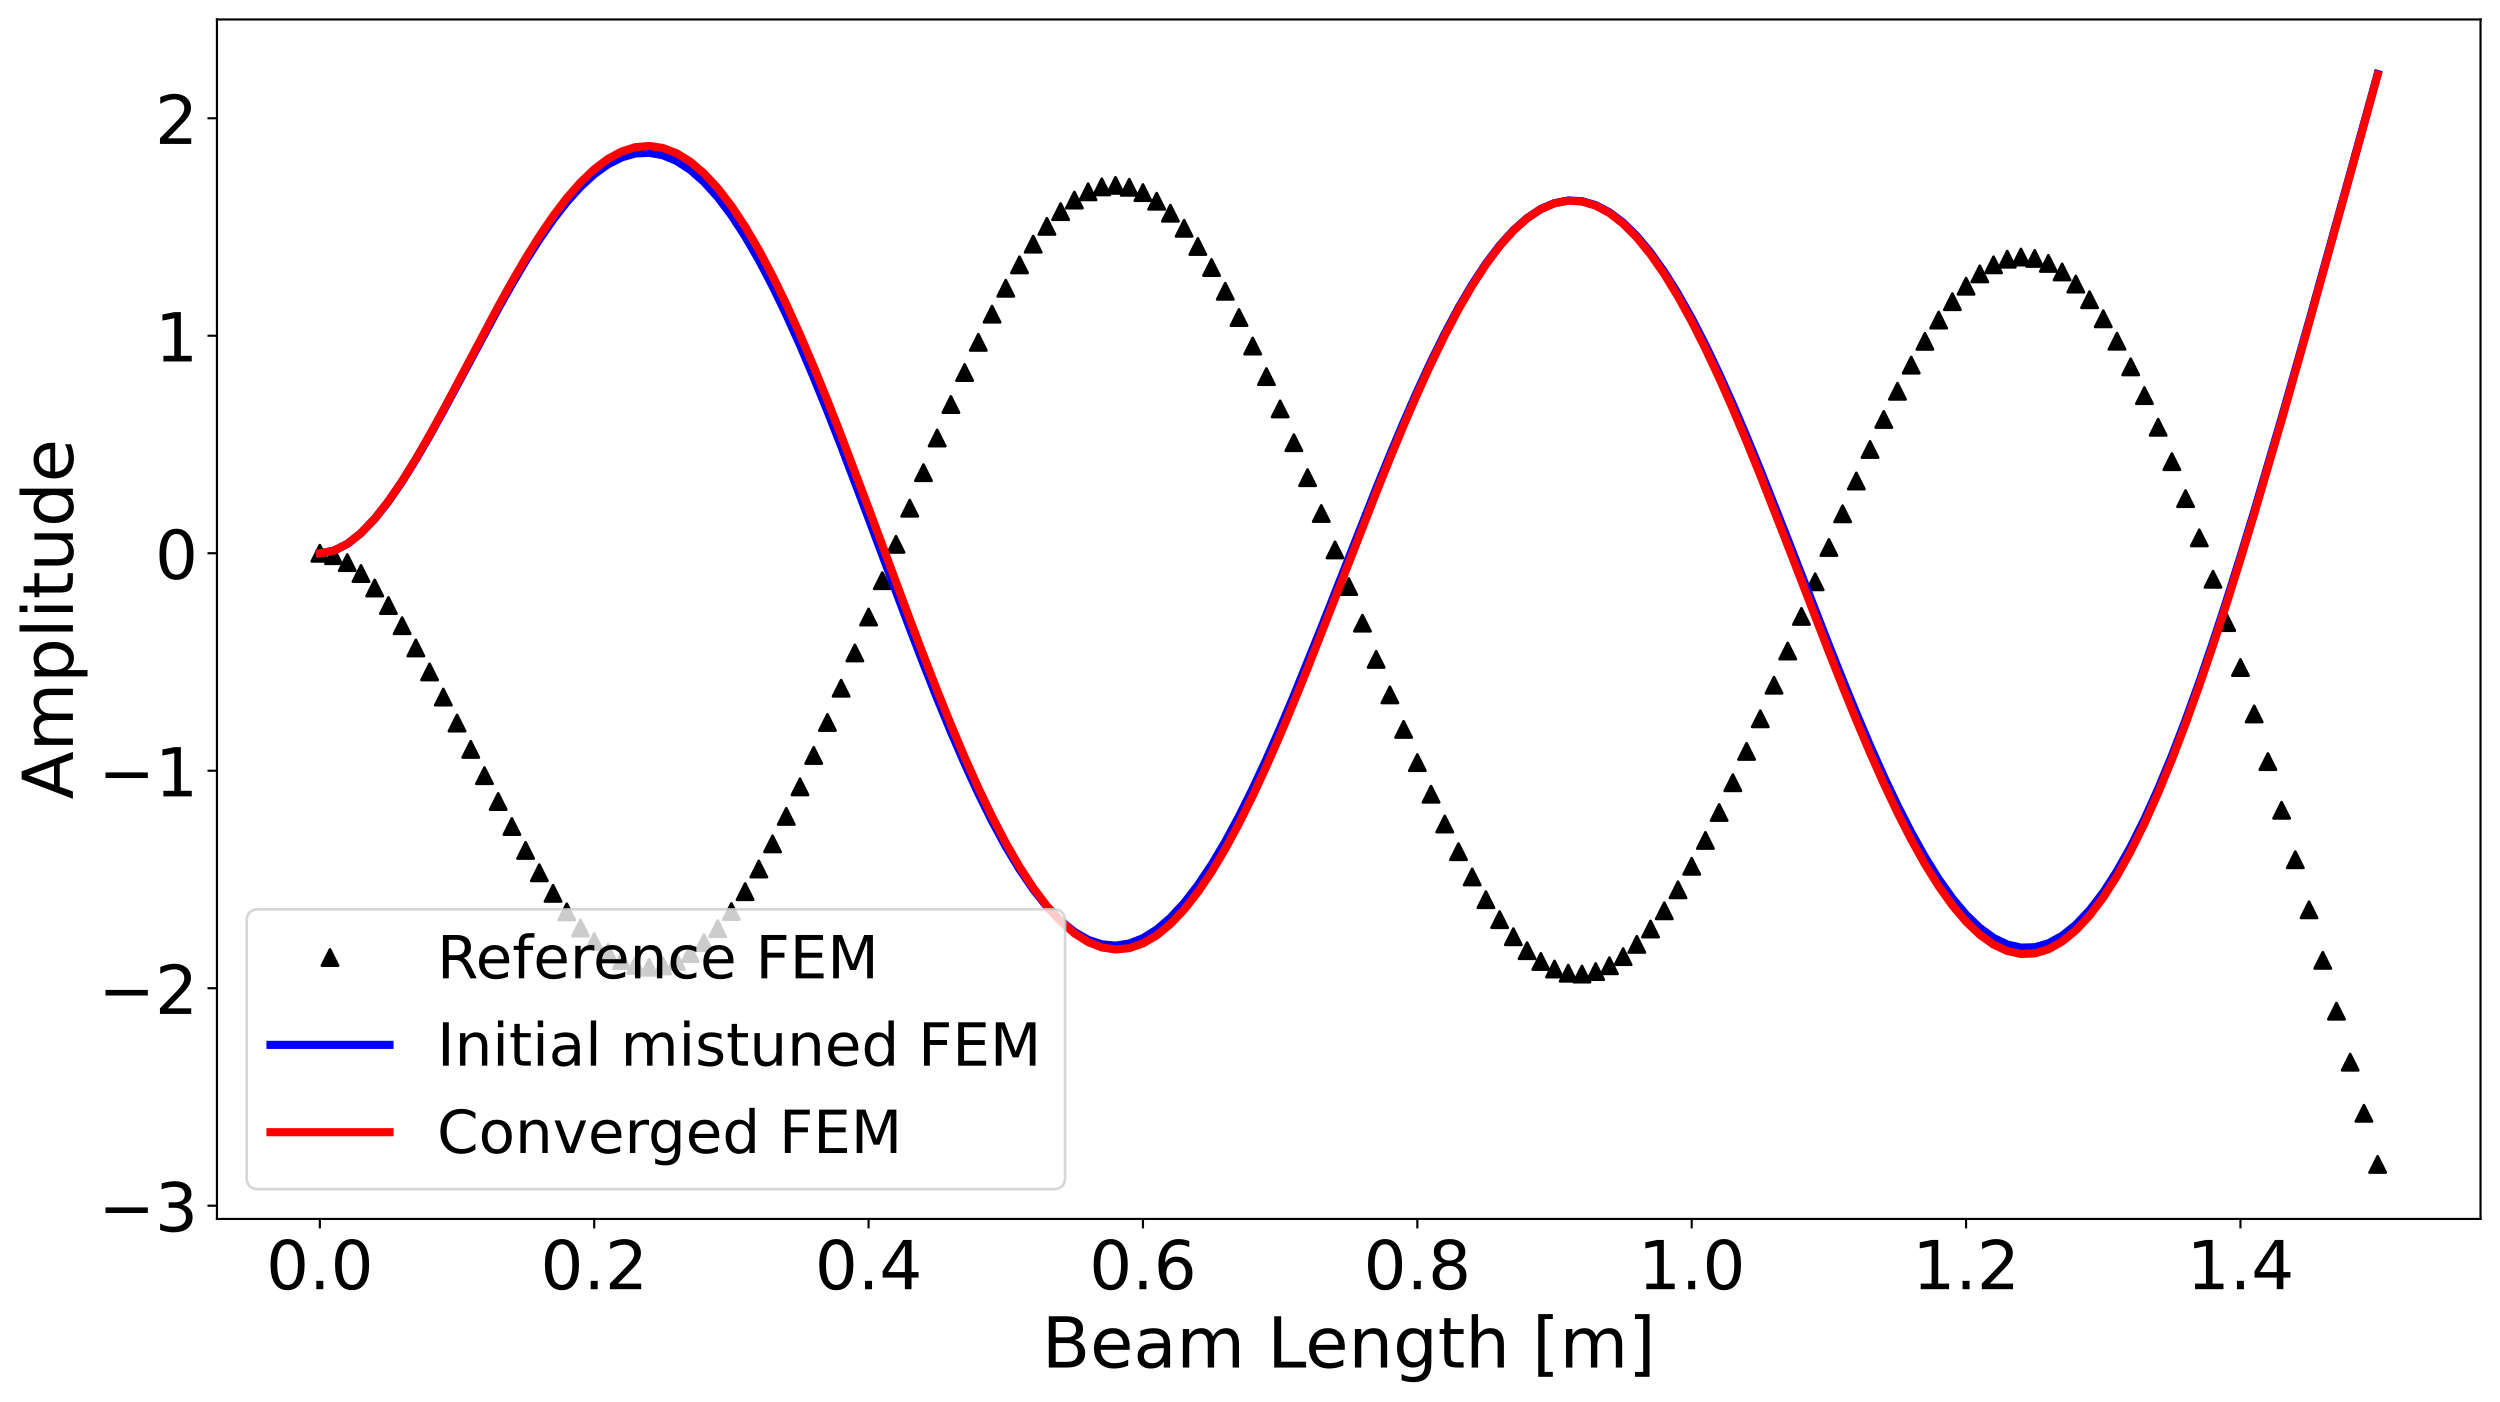 <?xml version="1.0" encoding="utf-8" standalone="no"?>
<!DOCTYPE svg PUBLIC "-//W3C//DTD SVG 1.1//EN"
  "http://www.w3.org/Graphics/SVG/1.1/DTD/svg11.dtd">
<!-- Created with matplotlib (https://matplotlib.org/) -->
<svg height="518.278pt" version="1.1" viewBox="0 0 924.419 518.278" width="924.419pt" xmlns="http://www.w3.org/2000/svg" xmlns:xlink="http://www.w3.org/1999/xlink">
 <defs>
  <style type="text/css">*{stroke-linecap:butt;stroke-linejoin:round;}</style>
 </defs>
 <g id="figure_1">
  <g id="patch_1">
   <path d="M 0 518.278 
L 924.419 518.278 
L 924.419 0 
L 0 0 
z
" style="fill:#ffffff;"/>
  </g>
  <g id="axes_1">
   <g id="patch_2">
    <path d="M 80.219 450.72 
L 917.219 450.72 
L 917.219 7.2 
L 80.219 7.2 
z
" style="fill:#ffffff;"/>
   </g>
   <g id="matplotlib.axis_1">
    <g id="xtick_1">
     <g id="line2d_1">
      <defs>
       <path d="M 0 0 
L 0 3.5 
" id="m4453b53b31" style="stroke:#000000;stroke-width:0.8;"/>
      </defs>
      <g>
       <use style="stroke:#000000;stroke-width:0.8;" x="118.264" xlink:href="#m4453b53b31" y="450.72"/>
      </g>
     </g>
     <g id="text_1">
      <!-- 0.0 -->
      <g transform="translate(98.385 476.716)scale(0.25 -0.25)">
       <defs>
        <path d="M 31.781 66.406 
Q 24.172 66.406 20.328 58.906 
Q 16.5 51.422 16.5 36.375 
Q 16.5 21.391 20.328 13.891 
Q 24.172 6.391 31.781 6.391 
Q 39.453 6.391 43.281 13.891 
Q 47.125 21.391 47.125 36.375 
Q 47.125 51.422 43.281 58.906 
Q 39.453 66.406 31.781 66.406 
z
M 31.781 74.219 
Q 44.047 74.219 50.516 64.516 
Q 56.984 54.828 56.984 36.375 
Q 56.984 17.969 50.516 8.266 
Q 44.047 -1.422 31.781 -1.422 
Q 19.531 -1.422 13.062 8.266 
Q 6.594 17.969 6.594 36.375 
Q 6.594 54.828 13.062 64.516 
Q 19.531 74.219 31.781 74.219 
z
" id="DejaVuSans-48"/>
        <path d="M 10.688 12.406 
L 21 12.406 
L 21 0 
L 10.688 0 
z
" id="DejaVuSans-46"/>
       </defs>
       <use xlink:href="#DejaVuSans-48"/>
       <use x="63.623" xlink:href="#DejaVuSans-46"/>
       <use x="95.41" xlink:href="#DejaVuSans-48"/>
      </g>
     </g>
    </g>
    <g id="xtick_2">
     <g id="line2d_2">
      <g>
       <use style="stroke:#000000;stroke-width:0.8;" x="219.719" xlink:href="#m4453b53b31" y="450.72"/>
      </g>
     </g>
     <g id="text_2">
      <!-- 0.2 -->
      <g transform="translate(199.84 476.716)scale(0.25 -0.25)">
       <defs>
        <path d="M 19.188 8.297 
L 53.609 8.297 
L 53.609 0 
L 7.328 0 
L 7.328 8.297 
Q 12.938 14.109 22.625 23.891 
Q 32.328 33.688 34.812 36.531 
Q 39.547 41.844 41.422 45.531 
Q 43.312 49.219 43.312 52.781 
Q 43.312 58.594 39.234 62.25 
Q 35.156 65.922 28.609 65.922 
Q 23.969 65.922 18.812 64.312 
Q 13.672 62.703 7.812 59.422 
L 7.812 69.391 
Q 13.766 71.781 18.938 73 
Q 24.125 74.219 28.422 74.219 
Q 39.75 74.219 46.484 68.547 
Q 53.219 62.891 53.219 53.422 
Q 53.219 48.922 51.531 44.891 
Q 49.859 40.875 45.406 35.406 
Q 44.188 33.984 37.641 27.219 
Q 31.109 20.453 19.188 8.297 
z
" id="DejaVuSans-50"/>
       </defs>
       <use xlink:href="#DejaVuSans-48"/>
       <use x="63.623" xlink:href="#DejaVuSans-46"/>
       <use x="95.41" xlink:href="#DejaVuSans-50"/>
      </g>
     </g>
    </g>
    <g id="xtick_3">
     <g id="line2d_3">
      <g>
       <use style="stroke:#000000;stroke-width:0.8;" x="321.173" xlink:href="#m4453b53b31" y="450.72"/>
      </g>
     </g>
     <g id="text_3">
      <!-- 0.4 -->
      <g transform="translate(301.294 476.716)scale(0.25 -0.25)">
       <defs>
        <path d="M 37.797 64.312 
L 12.891 25.391 
L 37.797 25.391 
z
M 35.203 72.906 
L 47.609 72.906 
L 47.609 25.391 
L 58.016 25.391 
L 58.016 17.188 
L 47.609 17.188 
L 47.609 0 
L 37.797 0 
L 37.797 17.188 
L 4.891 17.188 
L 4.891 26.703 
z
" id="DejaVuSans-52"/>
       </defs>
       <use xlink:href="#DejaVuSans-48"/>
       <use x="63.623" xlink:href="#DejaVuSans-46"/>
       <use x="95.41" xlink:href="#DejaVuSans-52"/>
      </g>
     </g>
    </g>
    <g id="xtick_4">
     <g id="line2d_4">
      <g>
       <use style="stroke:#000000;stroke-width:0.8;" x="422.628" xlink:href="#m4453b53b31" y="450.72"/>
      </g>
     </g>
     <g id="text_4">
      <!-- 0.6 -->
      <g transform="translate(402.749 476.716)scale(0.25 -0.25)">
       <defs>
        <path d="M 33.016 40.375 
Q 26.375 40.375 22.484 35.828 
Q 18.609 31.297 18.609 23.391 
Q 18.609 15.531 22.484 10.953 
Q 26.375 6.391 33.016 6.391 
Q 39.656 6.391 43.531 10.953 
Q 47.406 15.531 47.406 23.391 
Q 47.406 31.297 43.531 35.828 
Q 39.656 40.375 33.016 40.375 
z
M 52.594 71.297 
L 52.594 62.312 
Q 48.875 64.062 45.094 64.984 
Q 41.312 65.922 37.594 65.922 
Q 27.828 65.922 22.672 59.328 
Q 17.531 52.734 16.797 39.406 
Q 19.672 43.656 24.016 45.922 
Q 28.375 48.188 33.594 48.188 
Q 44.578 48.188 50.953 41.516 
Q 57.328 34.859 57.328 23.391 
Q 57.328 12.156 50.688 5.359 
Q 44.047 -1.422 33.016 -1.422 
Q 20.359 -1.422 13.672 8.266 
Q 6.984 17.969 6.984 36.375 
Q 6.984 53.656 15.188 63.938 
Q 23.391 74.219 37.203 74.219 
Q 40.922 74.219 44.703 73.484 
Q 48.484 72.75 52.594 71.297 
z
" id="DejaVuSans-54"/>
       </defs>
       <use xlink:href="#DejaVuSans-48"/>
       <use x="63.623" xlink:href="#DejaVuSans-46"/>
       <use x="95.41" xlink:href="#DejaVuSans-54"/>
      </g>
     </g>
    </g>
    <g id="xtick_5">
     <g id="line2d_5">
      <g>
       <use style="stroke:#000000;stroke-width:0.8;" x="524.082" xlink:href="#m4453b53b31" y="450.72"/>
      </g>
     </g>
     <g id="text_5">
      <!-- 0.8 -->
      <g transform="translate(504.203 476.716)scale(0.25 -0.25)">
       <defs>
        <path d="M 31.781 34.625 
Q 24.75 34.625 20.719 30.859 
Q 16.703 27.094 16.703 20.516 
Q 16.703 13.922 20.719 10.156 
Q 24.75 6.391 31.781 6.391 
Q 38.812 6.391 42.859 10.172 
Q 46.922 13.969 46.922 20.516 
Q 46.922 27.094 42.891 30.859 
Q 38.875 34.625 31.781 34.625 
z
M 21.922 38.812 
Q 15.578 40.375 12.031 44.719 
Q 8.5 49.078 8.5 55.328 
Q 8.5 64.062 14.719 69.141 
Q 20.953 74.219 31.781 74.219 
Q 42.672 74.219 48.875 69.141 
Q 55.078 64.062 55.078 55.328 
Q 55.078 49.078 51.531 44.719 
Q 48 40.375 41.703 38.812 
Q 48.828 37.156 52.797 32.312 
Q 56.781 27.484 56.781 20.516 
Q 56.781 9.906 50.312 4.234 
Q 43.844 -1.422 31.781 -1.422 
Q 19.734 -1.422 13.25 4.234 
Q 6.781 9.906 6.781 20.516 
Q 6.781 27.484 10.781 32.312 
Q 14.797 37.156 21.922 38.812 
z
M 18.312 54.391 
Q 18.312 48.734 21.844 45.562 
Q 25.391 42.391 31.781 42.391 
Q 38.141 42.391 41.719 45.562 
Q 45.312 48.734 45.312 54.391 
Q 45.312 60.062 41.719 63.234 
Q 38.141 66.406 31.781 66.406 
Q 25.391 66.406 21.844 63.234 
Q 18.312 60.062 18.312 54.391 
z
" id="DejaVuSans-56"/>
       </defs>
       <use xlink:href="#DejaVuSans-48"/>
       <use x="63.623" xlink:href="#DejaVuSans-46"/>
       <use x="95.41" xlink:href="#DejaVuSans-56"/>
      </g>
     </g>
    </g>
    <g id="xtick_6">
     <g id="line2d_6">
      <g>
       <use style="stroke:#000000;stroke-width:0.8;" x="625.537" xlink:href="#m4453b53b31" y="450.72"/>
      </g>
     </g>
     <g id="text_6">
      <!-- 1.0 -->
      <g transform="translate(605.658 476.716)scale(0.25 -0.25)">
       <defs>
        <path d="M 12.406 8.297 
L 28.516 8.297 
L 28.516 63.922 
L 10.984 60.406 
L 10.984 69.391 
L 28.422 72.906 
L 38.281 72.906 
L 38.281 8.297 
L 54.391 8.297 
L 54.391 0 
L 12.406 0 
z
" id="DejaVuSans-49"/>
       </defs>
       <use xlink:href="#DejaVuSans-49"/>
       <use x="63.623" xlink:href="#DejaVuSans-46"/>
       <use x="95.41" xlink:href="#DejaVuSans-48"/>
      </g>
     </g>
    </g>
    <g id="xtick_7">
     <g id="line2d_7">
      <g>
       <use style="stroke:#000000;stroke-width:0.8;" x="726.991" xlink:href="#m4453b53b31" y="450.72"/>
      </g>
     </g>
     <g id="text_7">
      <!-- 1.2 -->
      <g transform="translate(707.112 476.716)scale(0.25 -0.25)">
       <use xlink:href="#DejaVuSans-49"/>
       <use x="63.623" xlink:href="#DejaVuSans-46"/>
       <use x="95.41" xlink:href="#DejaVuSans-50"/>
      </g>
     </g>
    </g>
    <g id="xtick_8">
     <g id="line2d_8">
      <g>
       <use style="stroke:#000000;stroke-width:0.8;" x="828.446" xlink:href="#m4453b53b31" y="450.72"/>
      </g>
     </g>
     <g id="text_8">
      <!-- 1.4 -->
      <g transform="translate(808.567 476.716)scale(0.25 -0.25)">
       <use xlink:href="#DejaVuSans-49"/>
       <use x="63.623" xlink:href="#DejaVuSans-46"/>
       <use x="95.41" xlink:href="#DejaVuSans-52"/>
      </g>
     </g>
    </g>
    <g id="text_9">
     <!-- Beam Length [m] -->
     <g transform="translate(385.259 505.671)scale(0.26 -0.26)">
      <defs>
       <path d="M 19.672 34.812 
L 19.672 8.109 
L 35.5 8.109 
Q 43.453 8.109 47.281 11.406 
Q 51.125 14.703 51.125 21.484 
Q 51.125 28.328 47.281 31.562 
Q 43.453 34.812 35.5 34.812 
z
M 19.672 64.797 
L 19.672 42.828 
L 34.281 42.828 
Q 41.5 42.828 45.031 45.531 
Q 48.578 48.25 48.578 53.812 
Q 48.578 59.328 45.031 62.062 
Q 41.5 64.797 34.281 64.797 
z
M 9.812 72.906 
L 35.016 72.906 
Q 46.297 72.906 52.391 68.219 
Q 58.5 63.531 58.5 54.891 
Q 58.5 48.188 55.375 44.234 
Q 52.25 40.281 46.188 39.312 
Q 53.469 37.75 57.5 32.781 
Q 61.531 27.828 61.531 20.406 
Q 61.531 10.641 54.891 5.312 
Q 48.25 0 35.984 0 
L 9.812 0 
z
" id="DejaVuSans-66"/>
       <path d="M 56.203 29.594 
L 56.203 25.203 
L 14.891 25.203 
Q 15.484 15.922 20.484 11.062 
Q 25.484 6.203 34.422 6.203 
Q 39.594 6.203 44.453 7.469 
Q 49.312 8.734 54.109 11.281 
L 54.109 2.781 
Q 49.266 0.734 44.188 -0.344 
Q 39.109 -1.422 33.891 -1.422 
Q 20.797 -1.422 13.156 6.188 
Q 5.516 13.812 5.516 26.812 
Q 5.516 40.234 12.766 48.109 
Q 20.016 56 32.328 56 
Q 43.359 56 49.781 48.891 
Q 56.203 41.797 56.203 29.594 
z
M 47.219 32.234 
Q 47.125 39.594 43.094 43.984 
Q 39.062 48.391 32.422 48.391 
Q 24.906 48.391 20.391 44.141 
Q 15.875 39.891 15.188 32.172 
z
" id="DejaVuSans-101"/>
       <path d="M 34.281 27.484 
Q 23.391 27.484 19.188 25 
Q 14.984 22.516 14.984 16.5 
Q 14.984 11.719 18.141 8.906 
Q 21.297 6.109 26.703 6.109 
Q 34.188 6.109 38.703 11.406 
Q 43.219 16.703 43.219 25.484 
L 43.219 27.484 
z
M 52.203 31.203 
L 52.203 0 
L 43.219 0 
L 43.219 8.297 
Q 40.141 3.328 35.547 0.953 
Q 30.953 -1.422 24.312 -1.422 
Q 15.922 -1.422 10.953 3.297 
Q 6 8.016 6 15.922 
Q 6 25.141 12.172 29.828 
Q 18.359 34.516 30.609 34.516 
L 43.219 34.516 
L 43.219 35.406 
Q 43.219 41.609 39.141 45 
Q 35.062 48.391 27.688 48.391 
Q 23 48.391 18.547 47.266 
Q 14.109 46.141 10.016 43.891 
L 10.016 52.203 
Q 14.938 54.109 19.578 55.047 
Q 24.219 56 28.609 56 
Q 40.484 56 46.344 49.844 
Q 52.203 43.703 52.203 31.203 
z
" id="DejaVuSans-97"/>
       <path d="M 52 44.188 
Q 55.375 50.25 60.062 53.125 
Q 64.75 56 71.094 56 
Q 79.641 56 84.281 50.016 
Q 88.922 44.047 88.922 33.016 
L 88.922 0 
L 79.891 0 
L 79.891 32.719 
Q 79.891 40.578 77.094 44.375 
Q 74.312 48.188 68.609 48.188 
Q 61.625 48.188 57.562 43.547 
Q 53.516 38.922 53.516 30.906 
L 53.516 0 
L 44.484 0 
L 44.484 32.719 
Q 44.484 40.625 41.703 44.406 
Q 38.922 48.188 33.109 48.188 
Q 26.219 48.188 22.156 43.531 
Q 18.109 38.875 18.109 30.906 
L 18.109 0 
L 9.078 0 
L 9.078 54.688 
L 18.109 54.688 
L 18.109 46.188 
Q 21.188 51.219 25.484 53.609 
Q 29.781 56 35.688 56 
Q 41.656 56 45.828 52.969 
Q 50 49.953 52 44.188 
z
" id="DejaVuSans-109"/>
       <path id="DejaVuSans-32"/>
       <path d="M 9.812 72.906 
L 19.672 72.906 
L 19.672 8.297 
L 55.172 8.297 
L 55.172 0 
L 9.812 0 
z
" id="DejaVuSans-76"/>
       <path d="M 54.891 33.016 
L 54.891 0 
L 45.906 0 
L 45.906 32.719 
Q 45.906 40.484 42.875 44.328 
Q 39.844 48.188 33.797 48.188 
Q 26.516 48.188 22.312 43.547 
Q 18.109 38.922 18.109 30.906 
L 18.109 0 
L 9.078 0 
L 9.078 54.688 
L 18.109 54.688 
L 18.109 46.188 
Q 21.344 51.125 25.703 53.562 
Q 30.078 56 35.797 56 
Q 45.219 56 50.047 50.172 
Q 54.891 44.344 54.891 33.016 
z
" id="DejaVuSans-110"/>
       <path d="M 45.406 27.984 
Q 45.406 37.75 41.375 43.109 
Q 37.359 48.484 30.078 48.484 
Q 22.859 48.484 18.828 43.109 
Q 14.797 37.75 14.797 27.984 
Q 14.797 18.266 18.828 12.891 
Q 22.859 7.516 30.078 7.516 
Q 37.359 7.516 41.375 12.891 
Q 45.406 18.266 45.406 27.984 
z
M 54.391 6.781 
Q 54.391 -7.172 48.188 -13.984 
Q 42 -20.797 29.203 -20.797 
Q 24.469 -20.797 20.266 -20.094 
Q 16.062 -19.391 12.109 -17.922 
L 12.109 -9.188 
Q 16.062 -11.328 19.922 -12.344 
Q 23.781 -13.375 27.781 -13.375 
Q 36.625 -13.375 41.016 -8.766 
Q 45.406 -4.156 45.406 5.172 
L 45.406 9.625 
Q 42.625 4.781 38.281 2.391 
Q 33.938 0 27.875 0 
Q 17.828 0 11.672 7.656 
Q 5.516 15.328 5.516 27.984 
Q 5.516 40.672 11.672 48.328 
Q 17.828 56 27.875 56 
Q 33.938 56 38.281 53.609 
Q 42.625 51.219 45.406 46.391 
L 45.406 54.688 
L 54.391 54.688 
z
" id="DejaVuSans-103"/>
       <path d="M 18.312 70.219 
L 18.312 54.688 
L 36.812 54.688 
L 36.812 47.703 
L 18.312 47.703 
L 18.312 18.016 
Q 18.312 11.328 20.141 9.422 
Q 21.969 7.516 27.594 7.516 
L 36.812 7.516 
L 36.812 0 
L 27.594 0 
Q 17.188 0 13.234 3.875 
Q 9.281 7.766 9.281 18.016 
L 9.281 47.703 
L 2.688 47.703 
L 2.688 54.688 
L 9.281 54.688 
L 9.281 70.219 
z
" id="DejaVuSans-116"/>
       <path d="M 54.891 33.016 
L 54.891 0 
L 45.906 0 
L 45.906 32.719 
Q 45.906 40.484 42.875 44.328 
Q 39.844 48.188 33.797 48.188 
Q 26.516 48.188 22.312 43.547 
Q 18.109 38.922 18.109 30.906 
L 18.109 0 
L 9.078 0 
L 9.078 75.984 
L 18.109 75.984 
L 18.109 46.188 
Q 21.344 51.125 25.703 53.562 
Q 30.078 56 35.797 56 
Q 45.219 56 50.047 50.172 
Q 54.891 44.344 54.891 33.016 
z
" id="DejaVuSans-104"/>
       <path d="M 8.594 75.984 
L 29.297 75.984 
L 29.297 69 
L 17.578 69 
L 17.578 -6.203 
L 29.297 -6.203 
L 29.297 -13.188 
L 8.594 -13.188 
z
" id="DejaVuSans-91"/>
       <path d="M 30.422 75.984 
L 30.422 -13.188 
L 9.719 -13.188 
L 9.719 -6.203 
L 21.391 -6.203 
L 21.391 69 
L 9.719 69 
L 9.719 75.984 
z
" id="DejaVuSans-93"/>
      </defs>
      <use xlink:href="#DejaVuSans-66"/>
      <use x="68.604" xlink:href="#DejaVuSans-101"/>
      <use x="130.127" xlink:href="#DejaVuSans-97"/>
      <use x="191.406" xlink:href="#DejaVuSans-109"/>
      <use x="288.818" xlink:href="#DejaVuSans-32"/>
      <use x="320.605" xlink:href="#DejaVuSans-76"/>
      <use x="374.568" xlink:href="#DejaVuSans-101"/>
      <use x="436.092" xlink:href="#DejaVuSans-110"/>
      <use x="499.471" xlink:href="#DejaVuSans-103"/>
      <use x="562.947" xlink:href="#DejaVuSans-116"/>
      <use x="602.156" xlink:href="#DejaVuSans-104"/>
      <use x="665.535" xlink:href="#DejaVuSans-32"/>
      <use x="697.322" xlink:href="#DejaVuSans-91"/>
      <use x="736.336" xlink:href="#DejaVuSans-109"/>
      <use x="833.748" xlink:href="#DejaVuSans-93"/>
     </g>
    </g>
   </g>
   <g id="matplotlib.axis_2">
    <g id="ytick_1">
     <g id="line2d_9">
      <defs>
       <path d="M 0 0 
L -3.5 0 
" id="m5263d16456" style="stroke:#000000;stroke-width:0.8;"/>
      </defs>
      <g>
       <use style="stroke:#000000;stroke-width:0.8;" x="80.219" xlink:href="#m5263d16456" y="445.835"/>
      </g>
     </g>
     <g id="text_10">
      <!-- −3 -->
      <g transform="translate(36.363 455.333)scale(0.25 -0.25)">
       <defs>
        <path d="M 10.594 35.5 
L 73.188 35.5 
L 73.188 27.203 
L 10.594 27.203 
z
" id="DejaVuSans-8722"/>
        <path d="M 40.578 39.312 
Q 47.656 37.797 51.625 33 
Q 55.609 28.219 55.609 21.188 
Q 55.609 10.406 48.188 4.484 
Q 40.766 -1.422 27.094 -1.422 
Q 22.516 -1.422 17.656 -0.516 
Q 12.797 0.391 7.625 2.203 
L 7.625 11.719 
Q 11.719 9.328 16.594 8.109 
Q 21.484 6.891 26.812 6.891 
Q 36.078 6.891 40.938 10.547 
Q 45.797 14.203 45.797 21.188 
Q 45.797 27.641 41.281 31.266 
Q 36.766 34.906 28.719 34.906 
L 20.219 34.906 
L 20.219 43.016 
L 29.109 43.016 
Q 36.375 43.016 40.234 45.922 
Q 44.094 48.828 44.094 54.297 
Q 44.094 59.906 40.109 62.906 
Q 36.141 65.922 28.719 65.922 
Q 24.656 65.922 20.016 65.031 
Q 15.375 64.156 9.812 62.312 
L 9.812 71.094 
Q 15.438 72.656 20.344 73.438 
Q 25.25 74.219 29.594 74.219 
Q 40.828 74.219 47.359 69.109 
Q 53.906 64.016 53.906 55.328 
Q 53.906 49.266 50.438 45.094 
Q 46.969 40.922 40.578 39.312 
z
" id="DejaVuSans-51"/>
       </defs>
       <use xlink:href="#DejaVuSans-8722"/>
       <use x="83.789" xlink:href="#DejaVuSans-51"/>
      </g>
     </g>
    </g>
    <g id="ytick_2">
     <g id="line2d_10">
      <g>
       <use style="stroke:#000000;stroke-width:0.8;" x="80.219" xlink:href="#m5263d16456" y="365.414"/>
      </g>
     </g>
     <g id="text_11">
      <!-- −2 -->
      <g transform="translate(36.363 374.912)scale(0.25 -0.25)">
       <use xlink:href="#DejaVuSans-8722"/>
       <use x="83.789" xlink:href="#DejaVuSans-50"/>
      </g>
     </g>
    </g>
    <g id="ytick_3">
     <g id="line2d_11">
      <g>
       <use style="stroke:#000000;stroke-width:0.8;" x="80.219" xlink:href="#m5263d16456" y="284.993"/>
      </g>
     </g>
     <g id="text_12">
      <!-- −1 -->
      <g transform="translate(36.363 294.491)scale(0.25 -0.25)">
       <use xlink:href="#DejaVuSans-8722"/>
       <use x="83.789" xlink:href="#DejaVuSans-49"/>
      </g>
     </g>
    </g>
    <g id="ytick_4">
     <g id="line2d_12">
      <g>
       <use style="stroke:#000000;stroke-width:0.8;" x="80.219" xlink:href="#m5263d16456" y="204.571"/>
      </g>
     </g>
     <g id="text_13">
      <!-- 0 -->
      <g transform="translate(57.312 214.069)scale(0.25 -0.25)">
       <use xlink:href="#DejaVuSans-48"/>
      </g>
     </g>
    </g>
    <g id="ytick_5">
     <g id="line2d_13">
      <g>
       <use style="stroke:#000000;stroke-width:0.8;" x="80.219" xlink:href="#m5263d16456" y="124.15"/>
      </g>
     </g>
     <g id="text_14">
      <!-- 1 -->
      <g transform="translate(57.312 133.648)scale(0.25 -0.25)">
       <use xlink:href="#DejaVuSans-49"/>
      </g>
     </g>
    </g>
    <g id="ytick_6">
     <g id="line2d_14">
      <g>
       <use style="stroke:#000000;stroke-width:0.8;" x="80.219" xlink:href="#m5263d16456" y="43.729"/>
      </g>
     </g>
     <g id="text_15">
      <!-- 2 -->
      <g transform="translate(57.312 53.227)scale(0.25 -0.25)">
       <use xlink:href="#DejaVuSans-50"/>
      </g>
     </g>
    </g>
    <g id="text_16">
     <!-- Amplitude -->
     <g transform="translate(26.956 295.579)rotate(-90)scale(0.26 -0.26)">
      <defs>
       <path d="M 34.188 63.188 
L 20.797 26.906 
L 47.609 26.906 
z
M 28.609 72.906 
L 39.797 72.906 
L 67.578 0 
L 57.328 0 
L 50.688 18.703 
L 17.828 18.703 
L 11.188 0 
L 0.781 0 
z
" id="DejaVuSans-65"/>
       <path d="M 18.109 8.203 
L 18.109 -20.797 
L 9.078 -20.797 
L 9.078 54.688 
L 18.109 54.688 
L 18.109 46.391 
Q 20.953 51.266 25.266 53.625 
Q 29.594 56 35.594 56 
Q 45.562 56 51.781 48.094 
Q 58.016 40.188 58.016 27.297 
Q 58.016 14.406 51.781 6.484 
Q 45.562 -1.422 35.594 -1.422 
Q 29.594 -1.422 25.266 0.953 
Q 20.953 3.328 18.109 8.203 
z
M 48.688 27.297 
Q 48.688 37.203 44.609 42.844 
Q 40.531 48.484 33.406 48.484 
Q 26.266 48.484 22.188 42.844 
Q 18.109 37.203 18.109 27.297 
Q 18.109 17.391 22.188 11.75 
Q 26.266 6.109 33.406 6.109 
Q 40.531 6.109 44.609 11.75 
Q 48.688 17.391 48.688 27.297 
z
" id="DejaVuSans-112"/>
       <path d="M 9.422 75.984 
L 18.406 75.984 
L 18.406 0 
L 9.422 0 
z
" id="DejaVuSans-108"/>
       <path d="M 9.422 54.688 
L 18.406 54.688 
L 18.406 0 
L 9.422 0 
z
M 9.422 75.984 
L 18.406 75.984 
L 18.406 64.594 
L 9.422 64.594 
z
" id="DejaVuSans-105"/>
       <path d="M 8.5 21.578 
L 8.5 54.688 
L 17.484 54.688 
L 17.484 21.922 
Q 17.484 14.156 20.5 10.266 
Q 23.531 6.391 29.594 6.391 
Q 36.859 6.391 41.078 11.031 
Q 45.312 15.672 45.312 23.688 
L 45.312 54.688 
L 54.297 54.688 
L 54.297 0 
L 45.312 0 
L 45.312 8.406 
Q 42.047 3.422 37.719 1 
Q 33.406 -1.422 27.688 -1.422 
Q 18.266 -1.422 13.375 4.438 
Q 8.5 10.297 8.5 21.578 
z
M 31.109 56 
z
" id="DejaVuSans-117"/>
       <path d="M 45.406 46.391 
L 45.406 75.984 
L 54.391 75.984 
L 54.391 0 
L 45.406 0 
L 45.406 8.203 
Q 42.578 3.328 38.25 0.953 
Q 33.938 -1.422 27.875 -1.422 
Q 17.969 -1.422 11.734 6.484 
Q 5.516 14.406 5.516 27.297 
Q 5.516 40.188 11.734 48.094 
Q 17.969 56 27.875 56 
Q 33.938 56 38.25 53.625 
Q 42.578 51.266 45.406 46.391 
z
M 14.797 27.297 
Q 14.797 17.391 18.875 11.75 
Q 22.953 6.109 30.078 6.109 
Q 37.203 6.109 41.297 11.75 
Q 45.406 17.391 45.406 27.297 
Q 45.406 37.203 41.297 42.844 
Q 37.203 48.484 30.078 48.484 
Q 22.953 48.484 18.875 42.844 
Q 14.797 37.203 14.797 27.297 
z
" id="DejaVuSans-100"/>
      </defs>
      <use xlink:href="#DejaVuSans-65"/>
      <use x="68.408" xlink:href="#DejaVuSans-109"/>
      <use x="165.82" xlink:href="#DejaVuSans-112"/>
      <use x="229.297" xlink:href="#DejaVuSans-108"/>
      <use x="257.08" xlink:href="#DejaVuSans-105"/>
      <use x="284.863" xlink:href="#DejaVuSans-116"/>
      <use x="324.072" xlink:href="#DejaVuSans-117"/>
      <use x="387.451" xlink:href="#DejaVuSans-100"/>
      <use x="450.928" xlink:href="#DejaVuSans-101"/>
     </g>
    </g>
   </g>
   <g id="line2d_15">
    <defs>
     <path d="M 0 -3 
L -3 3 
L 3 3 
z
" id="m2cfffd7f62" style="stroke:#000000;stroke-linejoin:miter;"/>
    </defs>
    <g clip-path="url(#pc07500a041)">
     <use style="stroke:#000000;stroke-linejoin:miter;" x="118.264" xlink:href="#m2cfffd7f62" y="204.571"/>
     <use style="stroke:#000000;stroke-linejoin:miter;" x="123.337" xlink:href="#m2cfffd7f62" y="205.466"/>
     <use style="stroke:#000000;stroke-linejoin:miter;" x="128.41" xlink:href="#m2cfffd7f62" y="208.024"/>
     <use style="stroke:#000000;stroke-linejoin:miter;" x="133.482" xlink:href="#m2cfffd7f62" y="212.068"/>
     <use style="stroke:#000000;stroke-linejoin:miter;" x="138.555" xlink:href="#m2cfffd7f62" y="217.422"/>
     <use style="stroke:#000000;stroke-linejoin:miter;" x="143.628" xlink:href="#m2cfffd7f62" y="223.91"/>
     <use style="stroke:#000000;stroke-linejoin:miter;" x="148.7" xlink:href="#m2cfffd7f62" y="231.358"/>
     <use style="stroke:#000000;stroke-linejoin:miter;" x="153.773" xlink:href="#m2cfffd7f62" y="239.594"/>
     <use style="stroke:#000000;stroke-linejoin:miter;" x="158.846" xlink:href="#m2cfffd7f62" y="248.45"/>
     <use style="stroke:#000000;stroke-linejoin:miter;" x="163.919" xlink:href="#m2cfffd7f62" y="257.759"/>
     <use style="stroke:#000000;stroke-linejoin:miter;" x="168.991" xlink:href="#m2cfffd7f62" y="267.36"/>
     <use style="stroke:#000000;stroke-linejoin:miter;" x="174.064" xlink:href="#m2cfffd7f62" y="277.096"/>
     <use style="stroke:#000000;stroke-linejoin:miter;" x="179.137" xlink:href="#m2cfffd7f62" y="286.814"/>
     <use style="stroke:#000000;stroke-linejoin:miter;" x="184.21" xlink:href="#m2cfffd7f62" y="296.371"/>
     <use style="stroke:#000000;stroke-linejoin:miter;" x="189.282" xlink:href="#m2cfffd7f62" y="305.627"/>
     <use style="stroke:#000000;stroke-linejoin:miter;" x="194.355" xlink:href="#m2cfffd7f62" y="314.452"/>
     <use style="stroke:#000000;stroke-linejoin:miter;" x="199.428" xlink:href="#m2cfffd7f62" y="322.725"/>
     <use style="stroke:#000000;stroke-linejoin:miter;" x="204.5" xlink:href="#m2cfffd7f62" y="330.332"/>
     <use style="stroke:#000000;stroke-linejoin:miter;" x="209.573" xlink:href="#m2cfffd7f62" y="337.171"/>
     <use style="stroke:#000000;stroke-linejoin:miter;" x="214.646" xlink:href="#m2cfffd7f62" y="343.148"/>
     <use style="stroke:#000000;stroke-linejoin:miter;" x="219.719" xlink:href="#m2cfffd7f62" y="348.183"/>
     <use style="stroke:#000000;stroke-linejoin:miter;" x="224.791" xlink:href="#m2cfffd7f62" y="352.204"/>
     <use style="stroke:#000000;stroke-linejoin:miter;" x="229.864" xlink:href="#m2cfffd7f62" y="355.152"/>
     <use style="stroke:#000000;stroke-linejoin:miter;" x="234.937" xlink:href="#m2cfffd7f62" y="356.982"/>
     <use style="stroke:#000000;stroke-linejoin:miter;" x="240.01" xlink:href="#m2cfffd7f62" y="357.657"/>
     <use style="stroke:#000000;stroke-linejoin:miter;" x="245.082" xlink:href="#m2cfffd7f62" y="357.156"/>
     <use style="stroke:#000000;stroke-linejoin:miter;" x="250.155" xlink:href="#m2cfffd7f62" y="355.467"/>
     <use style="stroke:#000000;stroke-linejoin:miter;" x="255.228" xlink:href="#m2cfffd7f62" y="352.594"/>
     <use style="stroke:#000000;stroke-linejoin:miter;" x="260.3" xlink:href="#m2cfffd7f62" y="348.549"/>
     <use style="stroke:#000000;stroke-linejoin:miter;" x="265.373" xlink:href="#m2cfffd7f62" y="343.359"/>
     <use style="stroke:#000000;stroke-linejoin:miter;" x="270.446" xlink:href="#m2cfffd7f62" y="337.059"/>
     <use style="stroke:#000000;stroke-linejoin:miter;" x="275.519" xlink:href="#m2cfffd7f62" y="329.699"/>
     <use style="stroke:#000000;stroke-linejoin:miter;" x="280.591" xlink:href="#m2cfffd7f62" y="321.335"/>
     <use style="stroke:#000000;stroke-linejoin:miter;" x="285.664" xlink:href="#m2cfffd7f62" y="312.036"/>
     <use style="stroke:#000000;stroke-linejoin:miter;" x="290.737" xlink:href="#m2cfffd7f62" y="301.879"/>
     <use style="stroke:#000000;stroke-linejoin:miter;" x="295.81" xlink:href="#m2cfffd7f62" y="290.948"/>
     <use style="stroke:#000000;stroke-linejoin:miter;" x="300.882" xlink:href="#m2cfffd7f62" y="279.338"/>
     <use style="stroke:#000000;stroke-linejoin:miter;" x="305.955" xlink:href="#m2cfffd7f62" y="267.145"/>
     <use style="stroke:#000000;stroke-linejoin:miter;" x="311.028" xlink:href="#m2cfffd7f62" y="254.476"/>
     <use style="stroke:#000000;stroke-linejoin:miter;" x="316.1" xlink:href="#m2cfffd7f62" y="241.44"/>
     <use style="stroke:#000000;stroke-linejoin:miter;" x="321.173" xlink:href="#m2cfffd7f62" y="228.149"/>
     <use style="stroke:#000000;stroke-linejoin:miter;" x="326.246" xlink:href="#m2cfffd7f62" y="214.72"/>
     <use style="stroke:#000000;stroke-linejoin:miter;" x="331.319" xlink:href="#m2cfffd7f62" y="201.269"/>
     <use style="stroke:#000000;stroke-linejoin:miter;" x="336.391" xlink:href="#m2cfffd7f62" y="187.914"/>
     <use style="stroke:#000000;stroke-linejoin:miter;" x="341.464" xlink:href="#m2cfffd7f62" y="174.772"/>
     <use style="stroke:#000000;stroke-linejoin:miter;" x="346.537" xlink:href="#m2cfffd7f62" y="161.957"/>
     <use style="stroke:#000000;stroke-linejoin:miter;" x="351.61" xlink:href="#m2cfffd7f62" y="149.582"/>
     <use style="stroke:#000000;stroke-linejoin:miter;" x="356.682" xlink:href="#m2cfffd7f62" y="137.757"/>
     <use style="stroke:#000000;stroke-linejoin:miter;" x="361.755" xlink:href="#m2cfffd7f62" y="126.584"/>
     <use style="stroke:#000000;stroke-linejoin:miter;" x="366.828" xlink:href="#m2cfffd7f62" y="116.161"/>
     <use style="stroke:#000000;stroke-linejoin:miter;" x="371.9" xlink:href="#m2cfffd7f62" y="106.582"/>
     <use style="stroke:#000000;stroke-linejoin:miter;" x="376.973" xlink:href="#m2cfffd7f62" y="97.929"/>
     <use style="stroke:#000000;stroke-linejoin:miter;" x="382.046" xlink:href="#m2cfffd7f62" y="90.28"/>
     <use style="stroke:#000000;stroke-linejoin:miter;" x="387.119" xlink:href="#m2cfffd7f62" y="83.7"/>
     <use style="stroke:#000000;stroke-linejoin:miter;" x="392.191" xlink:href="#m2cfffd7f62" y="78.25"/>
     <use style="stroke:#000000;stroke-linejoin:miter;" x="397.264" xlink:href="#m2cfffd7f62" y="73.976"/>
     <use style="stroke:#000000;stroke-linejoin:miter;" x="402.337" xlink:href="#m2cfffd7f62" y="70.917"/>
     <use style="stroke:#000000;stroke-linejoin:miter;" x="407.41" xlink:href="#m2cfffd7f62" y="69.1"/>
     <use style="stroke:#000000;stroke-linejoin:miter;" x="412.482" xlink:href="#m2cfffd7f62" y="68.541"/>
     <use style="stroke:#000000;stroke-linejoin:miter;" x="417.555" xlink:href="#m2cfffd7f62" y="69.245"/>
     <use style="stroke:#000000;stroke-linejoin:miter;" x="422.628" xlink:href="#m2cfffd7f62" y="71.207"/>
     <use style="stroke:#000000;stroke-linejoin:miter;" x="427.7" xlink:href="#m2cfffd7f62" y="74.409"/>
     <use style="stroke:#000000;stroke-linejoin:miter;" x="432.773" xlink:href="#m2cfffd7f62" y="78.825"/>
     <use style="stroke:#000000;stroke-linejoin:miter;" x="437.846" xlink:href="#m2cfffd7f62" y="84.415"/>
     <use style="stroke:#000000;stroke-linejoin:miter;" x="442.919" xlink:href="#m2cfffd7f62" y="91.132"/>
     <use style="stroke:#000000;stroke-linejoin:miter;" x="447.991" xlink:href="#m2cfffd7f62" y="98.917"/>
     <use style="stroke:#000000;stroke-linejoin:miter;" x="453.064" xlink:href="#m2cfffd7f62" y="107.702"/>
     <use style="stroke:#000000;stroke-linejoin:miter;" x="458.137" xlink:href="#m2cfffd7f62" y="117.411"/>
     <use style="stroke:#000000;stroke-linejoin:miter;" x="463.21" xlink:href="#m2cfffd7f62" y="127.96"/>
     <use style="stroke:#000000;stroke-linejoin:miter;" x="468.282" xlink:href="#m2cfffd7f62" y="139.256"/>
     <use style="stroke:#000000;stroke-linejoin:miter;" x="473.355" xlink:href="#m2cfffd7f62" y="151.201"/>
     <use style="stroke:#000000;stroke-linejoin:miter;" x="478.428" xlink:href="#m2cfffd7f62" y="163.692"/>
     <use style="stroke:#000000;stroke-linejoin:miter;" x="483.5" xlink:href="#m2cfffd7f62" y="176.621"/>
     <use style="stroke:#000000;stroke-linejoin:miter;" x="488.573" xlink:href="#m2cfffd7f62" y="189.874"/>
     <use style="stroke:#000000;stroke-linejoin:miter;" x="493.646" xlink:href="#m2cfffd7f62" y="203.337"/>
     <use style="stroke:#000000;stroke-linejoin:miter;" x="498.719" xlink:href="#m2cfffd7f62" y="216.893"/>
     <use style="stroke:#000000;stroke-linejoin:miter;" x="503.791" xlink:href="#m2cfffd7f62" y="230.424"/>
     <use style="stroke:#000000;stroke-linejoin:miter;" x="508.864" xlink:href="#m2cfffd7f62" y="243.814"/>
     <use style="stroke:#000000;stroke-linejoin:miter;" x="513.937" xlink:href="#m2cfffd7f62" y="256.946"/>
     <use style="stroke:#000000;stroke-linejoin:miter;" x="519.01" xlink:href="#m2cfffd7f62" y="269.707"/>
     <use style="stroke:#000000;stroke-linejoin:miter;" x="524.082" xlink:href="#m2cfffd7f62" y="281.988"/>
     <use style="stroke:#000000;stroke-linejoin:miter;" x="529.155" xlink:href="#m2cfffd7f62" y="293.681"/>
     <use style="stroke:#000000;stroke-linejoin:miter;" x="534.228" xlink:href="#m2cfffd7f62" y="304.688"/>
     <use style="stroke:#000000;stroke-linejoin:miter;" x="539.3" xlink:href="#m2cfffd7f62" y="314.912"/>
     <use style="stroke:#000000;stroke-linejoin:miter;" x="544.373" xlink:href="#m2cfffd7f62" y="324.268"/>
     <use style="stroke:#000000;stroke-linejoin:miter;" x="549.446" xlink:href="#m2cfffd7f62" y="332.675"/>
     <use style="stroke:#000000;stroke-linejoin:miter;" x="554.519" xlink:href="#m2cfffd7f62" y="340.062"/>
     <use style="stroke:#000000;stroke-linejoin:miter;" x="559.591" xlink:href="#m2cfffd7f62" y="346.367"/>
     <use style="stroke:#000000;stroke-linejoin:miter;" x="564.664" xlink:href="#m2cfffd7f62" y="351.538"/>
     <use style="stroke:#000000;stroke-linejoin:miter;" x="569.737" xlink:href="#m2cfffd7f62" y="355.531"/>
     <use style="stroke:#000000;stroke-linejoin:miter;" x="574.81" xlink:href="#m2cfffd7f62" y="358.315"/>
     <use style="stroke:#000000;stroke-linejoin:miter;" x="579.882" xlink:href="#m2cfffd7f62" y="359.868"/>
     <use style="stroke:#000000;stroke-linejoin:miter;" x="584.955" xlink:href="#m2cfffd7f62" y="360.18"/>
     <use style="stroke:#000000;stroke-linejoin:miter;" x="590.028" xlink:href="#m2cfffd7f62" y="359.252"/>
     <use style="stroke:#000000;stroke-linejoin:miter;" x="595.1" xlink:href="#m2cfffd7f62" y="357.094"/>
     <use style="stroke:#000000;stroke-linejoin:miter;" x="600.173" xlink:href="#m2cfffd7f62" y="353.73"/>
     <use style="stroke:#000000;stroke-linejoin:miter;" x="605.246" xlink:href="#m2cfffd7f62" y="349.193"/>
     <use style="stroke:#000000;stroke-linejoin:miter;" x="610.319" xlink:href="#m2cfffd7f62" y="343.525"/>
     <use style="stroke:#000000;stroke-linejoin:miter;" x="615.391" xlink:href="#m2cfffd7f62" y="336.781"/>
     <use style="stroke:#000000;stroke-linejoin:miter;" x="620.464" xlink:href="#m2cfffd7f62" y="329.023"/>
     <use style="stroke:#000000;stroke-linejoin:miter;" x="625.537" xlink:href="#m2cfffd7f62" y="320.325"/>
     <use style="stroke:#000000;stroke-linejoin:miter;" x="630.61" xlink:href="#m2cfffd7f62" y="310.765"/>
     <use style="stroke:#000000;stroke-linejoin:miter;" x="635.682" xlink:href="#m2cfffd7f62" y="300.433"/>
     <use style="stroke:#000000;stroke-linejoin:miter;" x="640.755" xlink:href="#m2cfffd7f62" y="289.424"/>
     <use style="stroke:#000000;stroke-linejoin:miter;" x="645.828" xlink:href="#m2cfffd7f62" y="277.839"/>
     <use style="stroke:#000000;stroke-linejoin:miter;" x="650.9" xlink:href="#m2cfffd7f62" y="265.784"/>
     <use style="stroke:#000000;stroke-linejoin:miter;" x="655.973" xlink:href="#m2cfffd7f62" y="253.371"/>
     <use style="stroke:#000000;stroke-linejoin:miter;" x="661.046" xlink:href="#m2cfffd7f62" y="240.713"/>
     <use style="stroke:#000000;stroke-linejoin:miter;" x="666.119" xlink:href="#m2cfffd7f62" y="227.927"/>
     <use style="stroke:#000000;stroke-linejoin:miter;" x="671.191" xlink:href="#m2cfffd7f62" y="215.131"/>
     <use style="stroke:#000000;stroke-linejoin:miter;" x="676.264" xlink:href="#m2cfffd7f62" y="202.444"/>
     <use style="stroke:#000000;stroke-linejoin:miter;" x="681.337" xlink:href="#m2cfffd7f62" y="189.982"/>
     <use style="stroke:#000000;stroke-linejoin:miter;" x="686.41" xlink:href="#m2cfffd7f62" y="177.862"/>
     <use style="stroke:#000000;stroke-linejoin:miter;" x="691.482" xlink:href="#m2cfffd7f62" y="166.197"/>
     <use style="stroke:#000000;stroke-linejoin:miter;" x="696.555" xlink:href="#m2cfffd7f62" y="155.097"/>
     <use style="stroke:#000000;stroke-linejoin:miter;" x="701.628" xlink:href="#m2cfffd7f62" y="144.667"/>
     <use style="stroke:#000000;stroke-linejoin:miter;" x="706.7" xlink:href="#m2cfffd7f62" y="135.006"/>
     <use style="stroke:#000000;stroke-linejoin:miter;" x="711.773" xlink:href="#m2cfffd7f62" y="126.21"/>
     <use style="stroke:#000000;stroke-linejoin:miter;" x="716.846" xlink:href="#m2cfffd7f62" y="118.363"/>
     <use style="stroke:#000000;stroke-linejoin:miter;" x="721.919" xlink:href="#m2cfffd7f62" y="111.545"/>
     <use style="stroke:#000000;stroke-linejoin:miter;" x="726.991" xlink:href="#m2cfffd7f62" y="105.827"/>
     <use style="stroke:#000000;stroke-linejoin:miter;" x="732.064" xlink:href="#m2cfffd7f62" y="101.27"/>
     <use style="stroke:#000000;stroke-linejoin:miter;" x="737.137" xlink:href="#m2cfffd7f62" y="97.927"/>
     <use style="stroke:#000000;stroke-linejoin:miter;" x="742.21" xlink:href="#m2cfffd7f62" y="95.841"/>
     <use style="stroke:#000000;stroke-linejoin:miter;" x="747.282" xlink:href="#m2cfffd7f62" y="95.043"/>
     <use style="stroke:#000000;stroke-linejoin:miter;" x="752.355" xlink:href="#m2cfffd7f62" y="95.557"/>
     <use style="stroke:#000000;stroke-linejoin:miter;" x="757.428" xlink:href="#m2cfffd7f62" y="97.395"/>
     <use style="stroke:#000000;stroke-linejoin:miter;" x="762.5" xlink:href="#m2cfffd7f62" y="100.56"/>
     <use style="stroke:#000000;stroke-linejoin:miter;" x="767.573" xlink:href="#m2cfffd7f62" y="105.043"/>
     <use style="stroke:#000000;stroke-linejoin:miter;" x="772.646" xlink:href="#m2cfffd7f62" y="110.826"/>
     <use style="stroke:#000000;stroke-linejoin:miter;" x="777.719" xlink:href="#m2cfffd7f62" y="117.883"/>
     <use style="stroke:#000000;stroke-linejoin:miter;" x="782.791" xlink:href="#m2cfffd7f62" y="126.176"/>
     <use style="stroke:#000000;stroke-linejoin:miter;" x="787.864" xlink:href="#m2cfffd7f62" y="135.662"/>
     <use style="stroke:#000000;stroke-linejoin:miter;" x="792.937" xlink:href="#m2cfffd7f62" y="146.287"/>
     <use style="stroke:#000000;stroke-linejoin:miter;" x="798.01" xlink:href="#m2cfffd7f62" y="157.991"/>
     <use style="stroke:#000000;stroke-linejoin:miter;" x="803.082" xlink:href="#m2cfffd7f62" y="170.708"/>
     <use style="stroke:#000000;stroke-linejoin:miter;" x="808.155" xlink:href="#m2cfffd7f62" y="184.366"/>
     <use style="stroke:#000000;stroke-linejoin:miter;" x="813.228" xlink:href="#m2cfffd7f62" y="198.889"/>
     <use style="stroke:#000000;stroke-linejoin:miter;" x="818.3" xlink:href="#m2cfffd7f62" y="214.196"/>
     <use style="stroke:#000000;stroke-linejoin:miter;" x="823.373" xlink:href="#m2cfffd7f62" y="230.206"/>
     <use style="stroke:#000000;stroke-linejoin:miter;" x="828.446" xlink:href="#m2cfffd7f62" y="246.834"/>
     <use style="stroke:#000000;stroke-linejoin:miter;" x="833.519" xlink:href="#m2cfffd7f62" y="263.999"/>
     <use style="stroke:#000000;stroke-linejoin:miter;" x="838.591" xlink:href="#m2cfffd7f62" y="281.616"/>
     <use style="stroke:#000000;stroke-linejoin:miter;" x="843.664" xlink:href="#m2cfffd7f62" y="299.609"/>
     <use style="stroke:#000000;stroke-linejoin:miter;" x="848.737" xlink:href="#m2cfffd7f62" y="317.9"/>
     <use style="stroke:#000000;stroke-linejoin:miter;" x="853.81" xlink:href="#m2cfffd7f62" y="336.42"/>
     <use style="stroke:#000000;stroke-linejoin:miter;" x="858.882" xlink:href="#m2cfffd7f62" y="355.105"/>
     <use style="stroke:#000000;stroke-linejoin:miter;" x="863.955" xlink:href="#m2cfffd7f62" y="373.902"/>
     <use style="stroke:#000000;stroke-linejoin:miter;" x="869.028" xlink:href="#m2cfffd7f62" y="392.764"/>
     <use style="stroke:#000000;stroke-linejoin:miter;" x="874.1" xlink:href="#m2cfffd7f62" y="411.657"/>
     <use style="stroke:#000000;stroke-linejoin:miter;" x="879.173" xlink:href="#m2cfffd7f62" y="430.56"/>
    </g>
   </g>
   <g id="line2d_16">
    <path clip-path="url(#pc07500a041)" d="M 118.264 204.571 
L 123.337 203.684 
L 128.41 201.148 
L 133.482 197.142 
L 138.555 191.842 
L 143.628 185.425 
L 148.7 178.064 
L 153.773 169.932 
L 158.846 161.198 
L 163.919 152.029 
L 184.21 114.17 
L 189.282 105.151 
L 194.355 96.583 
L 199.428 88.587 
L 204.5 81.276 
L 209.573 74.752 
L 214.646 69.108 
L 219.719 64.424 
L 224.791 60.769 
L 229.864 58.201 
L 234.937 56.765 
L 240.01 56.494 
L 245.082 57.408 
L 250.155 59.515 
L 255.228 62.811 
L 260.3 67.279 
L 265.373 72.891 
L 270.446 79.606 
L 275.519 87.375 
L 280.591 96.136 
L 285.664 105.817 
L 290.737 116.338 
L 295.81 127.611 
L 300.882 139.541 
L 305.955 152.025 
L 311.028 164.955 
L 321.173 191.704 
L 336.391 232.29 
L 341.464 245.469 
L 346.537 258.277 
L 351.61 270.604 
L 356.682 282.339 
L 361.755 293.382 
L 366.828 303.633 
L 371.9 313.005 
L 376.973 321.432 
L 382.046 328.86 
L 387.119 335.228 
L 392.191 340.482 
L 397.264 344.579 
L 402.337 347.485 
L 407.41 349.178 
L 412.482 349.645 
L 417.555 348.884 
L 422.628 346.905 
L 427.7 343.725 
L 432.773 339.377 
L 437.846 333.898 
L 442.919 327.34 
L 447.991 319.76 
L 453.064 311.228 
L 458.137 301.819 
L 463.21 291.617 
L 468.282 280.712 
L 473.355 269.202 
L 478.428 257.188 
L 488.573 232.075 
L 508.864 180.645 
L 513.937 168.197 
L 519.01 156.135 
L 524.082 144.565 
L 529.155 133.589 
L 534.228 123.302 
L 539.3 113.796 
L 544.373 105.155 
L 549.446 97.453 
L 554.519 90.758 
L 559.591 85.131 
L 564.664 80.619 
L 569.737 77.264 
L 574.81 75.094 
L 579.882 74.129 
L 584.955 74.378 
L 590.028 75.839 
L 595.1 78.5 
L 600.173 82.337 
L 605.246 87.317 
L 610.319 93.398 
L 615.391 100.526 
L 620.464 108.639 
L 625.537 117.666 
L 630.61 127.539 
L 635.682 138.181 
L 640.755 149.497 
L 645.828 161.385 
L 650.9 173.74 
L 661.046 199.401 
L 676.264 238.544 
L 681.337 251.296 
L 686.41 263.707 
L 691.482 275.665 
L 696.555 287.06 
L 701.628 297.789 
L 706.7 307.753 
L 711.773 316.858 
L 716.846 325.019 
L 721.919 332.158 
L 726.991 338.205 
L 732.064 343.098 
L 737.137 346.787 
L 742.21 349.229 
L 747.282 350.392 
L 752.355 350.253 
L 757.428 348.8 
L 762.5 346.031 
L 767.573 341.955 
L 772.646 336.59 
L 777.719 329.961 
L 782.791 322.106 
L 787.864 313.069 
L 792.937 302.903 
L 798.01 291.667 
L 803.082 279.427 
L 808.155 266.255 
L 813.228 252.225 
L 818.3 237.418 
L 823.373 221.915 
L 828.446 205.799 
L 833.519 189.152 
L 843.664 154.589 
L 853.81 118.835 
L 869.028 64.089 
L 879.173 27.36 
L 879.173 27.36 
" style="fill:none;stroke:#0000ff;stroke-linecap:square;stroke-width:3;"/>
   </g>
   <g id="line2d_17">
    <path clip-path="url(#pc07500a041)" d="M 118.264 204.571 
L 123.337 203.678 
L 128.41 201.126 
L 133.482 197.093 
L 138.555 191.756 
L 143.628 185.292 
L 148.7 177.874 
L 153.773 169.677 
L 158.846 160.869 
L 163.919 151.617 
L 184.21 113.34 
L 189.282 104.196 
L 194.355 95.495 
L 199.428 87.36 
L 204.5 79.902 
L 209.573 73.226 
L 214.646 67.423 
L 219.719 62.576 
L 224.791 58.754 
L 229.864 56.016 
L 234.937 54.409 
L 240.01 53.966 
L 245.082 54.709 
L 250.155 56.649 
L 255.228 59.783 
L 260.3 64.095 
L 265.373 69.559 
L 270.446 76.138 
L 275.519 83.782 
L 280.591 92.433 
L 285.664 102.021 
L 290.737 112.468 
L 295.81 123.688 
L 300.882 135.588 
L 305.955 148.066 
L 311.028 161.017 
L 321.173 187.892 
L 336.391 228.895 
L 341.464 242.276 
L 346.537 255.318 
L 351.61 267.909 
L 356.682 279.94 
L 361.755 291.306 
L 366.828 301.91 
L 371.9 311.657 
L 376.973 320.473 
L 382.046 328.286 
L 387.119 335.031 
L 392.191 340.651 
L 397.264 345.099 
L 402.337 348.338 
L 407.41 350.342 
L 412.482 351.095 
L 417.555 350.595 
L 422.628 348.848 
L 427.7 345.871 
L 432.773 341.693 
L 437.846 336.353 
L 442.919 329.902 
L 447.991 322.398 
L 453.064 313.909 
L 458.137 304.513 
L 463.21 294.295 
L 468.282 283.347 
L 473.355 271.767 
L 478.428 259.66 
L 483.5 247.134 
L 493.646 221.277 
L 508.864 182.221 
L 513.937 169.595 
L 519.01 157.356 
L 524.082 145.612 
L 529.155 134.469 
L 534.228 124.024 
L 539.3 114.373 
L 544.373 105.6 
L 549.446 97.784 
L 554.519 90.994 
L 559.591 85.292 
L 564.664 80.728 
L 569.737 77.342 
L 574.81 75.166 
L 579.882 74.219 
L 584.955 74.51 
L 590.028 76.036 
L 595.1 78.785 
L 600.173 82.732 
L 605.246 87.842 
L 610.319 94.071 
L 615.391 101.364 
L 620.464 109.656 
L 625.537 118.873 
L 630.61 128.937 
L 635.682 139.758 
L 640.755 151.241 
L 645.828 163.284 
L 650.9 175.78 
L 661.046 201.685 
L 676.264 241.087 
L 681.337 253.897 
L 686.41 266.354 
L 691.482 278.344 
L 696.555 289.76 
L 701.628 300.497 
L 706.7 310.457 
L 711.773 319.548 
L 716.846 327.685 
L 721.919 334.791 
L 726.991 340.796 
L 732.064 345.64 
L 737.137 349.273 
L 742.21 351.653 
L 747.282 352.748 
L 752.355 352.538 
L 757.428 351.009 
L 762.5 348.162 
L 767.573 344.006 
L 772.646 338.557 
L 777.719 331.845 
L 782.791 323.905 
L 787.864 314.783 
L 792.937 304.532 
L 798.01 293.212 
L 803.082 280.888 
L 808.155 267.632 
L 813.228 253.52 
L 818.3 238.632 
L 823.373 223.048 
L 828.446 206.853 
L 833.519 190.127 
L 843.664 155.409 
L 853.81 119.505 
L 869.028 64.533 
L 879.173 27.655 
L 879.173 27.655 
" style="fill:none;stroke:#ff0000;stroke-linecap:square;stroke-width:3;"/>
   </g>
   <g id="patch_3">
    <path d="M 80.219 450.72 
L 80.219 7.2 
" style="fill:none;stroke:#000000;stroke-linecap:square;stroke-linejoin:miter;stroke-width:0.8;"/>
   </g>
   <g id="patch_4">
    <path d="M 917.219 450.72 
L 917.219 7.2 
" style="fill:none;stroke:#000000;stroke-linecap:square;stroke-linejoin:miter;stroke-width:0.8;"/>
   </g>
   <g id="patch_5">
    <path d="M 80.219 450.72 
L 917.219 450.72 
" style="fill:none;stroke:#000000;stroke-linecap:square;stroke-linejoin:miter;stroke-width:0.8;"/>
   </g>
   <g id="patch_6">
    <path d="M 80.219 7.2 
L 917.219 7.2 
" style="fill:none;stroke:#000000;stroke-linecap:square;stroke-linejoin:miter;stroke-width:0.8;"/>
   </g>
   <g id="legend_1">
    <g id="patch_7">
     <path d="M 95.619 439.72 
L 389.429 439.72 
Q 393.829 439.72 393.829 435.32 
L 393.829 340.644 
Q 393.829 336.244 389.429 336.244 
L 95.619 336.244 
Q 91.219 336.244 91.219 340.644 
L 91.219 435.32 
Q 91.219 439.72 95.619 439.72 
z
" style="fill:#ffffff;opacity:0.8;stroke:#cccccc;stroke-linejoin:miter;"/>
    </g>
    <g id="line2d_18"/>
    <g id="line2d_19">
     <g>
      <use style="stroke:#000000;stroke-linejoin:miter;" x="122.019" xlink:href="#m2cfffd7f62" y="354.061"/>
     </g>
    </g>
    <g id="text_17">
     <!-- Reference FEM -->
     <g transform="translate(161.619 361.761)scale(0.22 -0.22)">
      <defs>
       <path d="M 44.391 34.188 
Q 47.562 33.109 50.562 29.594 
Q 53.562 26.078 56.594 19.922 
L 66.609 0 
L 56 0 
L 46.688 18.703 
Q 43.062 26.031 39.672 28.422 
Q 36.281 30.812 30.422 30.812 
L 19.672 30.812 
L 19.672 0 
L 9.812 0 
L 9.812 72.906 
L 32.078 72.906 
Q 44.578 72.906 50.734 67.672 
Q 56.891 62.453 56.891 51.906 
Q 56.891 45.016 53.688 40.469 
Q 50.484 35.938 44.391 34.188 
z
M 19.672 64.797 
L 19.672 38.922 
L 32.078 38.922 
Q 39.203 38.922 42.844 42.219 
Q 46.484 45.516 46.484 51.906 
Q 46.484 58.297 42.844 61.547 
Q 39.203 64.797 32.078 64.797 
z
" id="DejaVuSans-82"/>
       <path d="M 37.109 75.984 
L 37.109 68.5 
L 28.516 68.5 
Q 23.688 68.5 21.797 66.547 
Q 19.922 64.594 19.922 59.516 
L 19.922 54.688 
L 34.719 54.688 
L 34.719 47.703 
L 19.922 47.703 
L 19.922 0 
L 10.891 0 
L 10.891 47.703 
L 2.297 47.703 
L 2.297 54.688 
L 10.891 54.688 
L 10.891 58.5 
Q 10.891 67.625 15.141 71.797 
Q 19.391 75.984 28.609 75.984 
z
" id="DejaVuSans-102"/>
       <path d="M 41.109 46.297 
Q 39.594 47.172 37.812 47.578 
Q 36.031 48 33.891 48 
Q 26.266 48 22.188 43.047 
Q 18.109 38.094 18.109 28.812 
L 18.109 0 
L 9.078 0 
L 9.078 54.688 
L 18.109 54.688 
L 18.109 46.188 
Q 20.953 51.172 25.484 53.578 
Q 30.031 56 36.531 56 
Q 37.453 56 38.578 55.875 
Q 39.703 55.766 41.062 55.516 
z
" id="DejaVuSans-114"/>
       <path d="M 48.781 52.594 
L 48.781 44.188 
Q 44.969 46.297 41.141 47.344 
Q 37.312 48.391 33.406 48.391 
Q 24.656 48.391 19.812 42.844 
Q 14.984 37.312 14.984 27.297 
Q 14.984 17.281 19.812 11.734 
Q 24.656 6.203 33.406 6.203 
Q 37.312 6.203 41.141 7.25 
Q 44.969 8.297 48.781 10.406 
L 48.781 2.094 
Q 45.016 0.344 40.984 -0.531 
Q 36.969 -1.422 32.422 -1.422 
Q 20.062 -1.422 12.781 6.344 
Q 5.516 14.109 5.516 27.297 
Q 5.516 40.672 12.859 48.328 
Q 20.219 56 33.016 56 
Q 37.156 56 41.109 55.141 
Q 45.062 54.297 48.781 52.594 
z
" id="DejaVuSans-99"/>
       <path d="M 9.812 72.906 
L 51.703 72.906 
L 51.703 64.594 
L 19.672 64.594 
L 19.672 43.109 
L 48.578 43.109 
L 48.578 34.812 
L 19.672 34.812 
L 19.672 0 
L 9.812 0 
z
" id="DejaVuSans-70"/>
       <path d="M 9.812 72.906 
L 55.906 72.906 
L 55.906 64.594 
L 19.672 64.594 
L 19.672 43.016 
L 54.391 43.016 
L 54.391 34.719 
L 19.672 34.719 
L 19.672 8.297 
L 56.781 8.297 
L 56.781 0 
L 9.812 0 
z
" id="DejaVuSans-69"/>
       <path d="M 9.812 72.906 
L 24.516 72.906 
L 43.109 23.297 
L 61.812 72.906 
L 76.516 72.906 
L 76.516 0 
L 66.891 0 
L 66.891 64.016 
L 48.094 14.016 
L 38.188 14.016 
L 19.391 64.016 
L 19.391 0 
L 9.812 0 
z
" id="DejaVuSans-77"/>
      </defs>
      <use xlink:href="#DejaVuSans-82"/>
      <use x="64.982" xlink:href="#DejaVuSans-101"/>
      <use x="126.506" xlink:href="#DejaVuSans-102"/>
      <use x="161.711" xlink:href="#DejaVuSans-101"/>
      <use x="223.234" xlink:href="#DejaVuSans-114"/>
      <use x="262.098" xlink:href="#DejaVuSans-101"/>
      <use x="323.621" xlink:href="#DejaVuSans-110"/>
      <use x="387" xlink:href="#DejaVuSans-99"/>
      <use x="441.98" xlink:href="#DejaVuSans-101"/>
      <use x="503.504" xlink:href="#DejaVuSans-32"/>
      <use x="535.291" xlink:href="#DejaVuSans-70"/>
      <use x="592.811" xlink:href="#DejaVuSans-69"/>
      <use x="655.994" xlink:href="#DejaVuSans-77"/>
     </g>
    </g>
    <g id="line2d_20">
     <path d="M 100.019 386.353 
L 144.019 386.353 
" style="fill:none;stroke:#0000ff;stroke-linecap:square;stroke-width:3;"/>
    </g>
    <g id="line2d_21"/>
    <g id="text_18">
     <!-- Initial mistuned FEM -->
     <g transform="translate(161.619 394.053)scale(0.22 -0.22)">
      <defs>
       <path d="M 9.812 72.906 
L 19.672 72.906 
L 19.672 0 
L 9.812 0 
z
" id="DejaVuSans-73"/>
       <path d="M 44.281 53.078 
L 44.281 44.578 
Q 40.484 46.531 36.375 47.5 
Q 32.281 48.484 27.875 48.484 
Q 21.188 48.484 17.844 46.438 
Q 14.5 44.391 14.5 40.281 
Q 14.5 37.156 16.891 35.375 
Q 19.281 33.594 26.516 31.984 
L 29.594 31.297 
Q 39.156 29.25 43.188 25.516 
Q 47.219 21.781 47.219 15.094 
Q 47.219 7.469 41.188 3.016 
Q 35.156 -1.422 24.609 -1.422 
Q 20.219 -1.422 15.453 -0.562 
Q 10.688 0.297 5.422 2 
L 5.422 11.281 
Q 10.406 8.688 15.234 7.391 
Q 20.062 6.109 24.812 6.109 
Q 31.156 6.109 34.562 8.281 
Q 37.984 10.453 37.984 14.406 
Q 37.984 18.062 35.516 20.016 
Q 33.062 21.969 24.703 23.781 
L 21.578 24.516 
Q 13.234 26.266 9.516 29.906 
Q 5.812 33.547 5.812 39.891 
Q 5.812 47.609 11.281 51.797 
Q 16.75 56 26.812 56 
Q 31.781 56 36.172 55.266 
Q 40.578 54.547 44.281 53.078 
z
" id="DejaVuSans-115"/>
      </defs>
      <use xlink:href="#DejaVuSans-73"/>
      <use x="29.492" xlink:href="#DejaVuSans-110"/>
      <use x="92.871" xlink:href="#DejaVuSans-105"/>
      <use x="120.654" xlink:href="#DejaVuSans-116"/>
      <use x="159.863" xlink:href="#DejaVuSans-105"/>
      <use x="187.646" xlink:href="#DejaVuSans-97"/>
      <use x="248.926" xlink:href="#DejaVuSans-108"/>
      <use x="276.709" xlink:href="#DejaVuSans-32"/>
      <use x="308.496" xlink:href="#DejaVuSans-109"/>
      <use x="405.908" xlink:href="#DejaVuSans-105"/>
      <use x="433.691" xlink:href="#DejaVuSans-115"/>
      <use x="485.791" xlink:href="#DejaVuSans-116"/>
      <use x="525" xlink:href="#DejaVuSans-117"/>
      <use x="588.379" xlink:href="#DejaVuSans-110"/>
      <use x="651.758" xlink:href="#DejaVuSans-101"/>
      <use x="713.281" xlink:href="#DejaVuSans-100"/>
      <use x="776.758" xlink:href="#DejaVuSans-32"/>
      <use x="808.545" xlink:href="#DejaVuSans-70"/>
      <use x="866.064" xlink:href="#DejaVuSans-69"/>
      <use x="929.248" xlink:href="#DejaVuSans-77"/>
     </g>
    </g>
    <g id="line2d_22">
     <path d="M 100.019 418.645 
L 144.019 418.645 
" style="fill:none;stroke:#ff0000;stroke-linecap:square;stroke-width:3;"/>
    </g>
    <g id="line2d_23"/>
    <g id="text_19">
     <!-- Converged FEM -->
     <g transform="translate(161.619 426.345)scale(0.22 -0.22)">
      <defs>
       <path d="M 64.406 67.281 
L 64.406 56.891 
Q 59.422 61.531 53.781 63.812 
Q 48.141 66.109 41.797 66.109 
Q 29.297 66.109 22.656 58.469 
Q 16.016 50.828 16.016 36.375 
Q 16.016 21.969 22.656 14.328 
Q 29.297 6.688 41.797 6.688 
Q 48.141 6.688 53.781 8.984 
Q 59.422 11.281 64.406 15.922 
L 64.406 5.609 
Q 59.234 2.094 53.438 0.328 
Q 47.656 -1.422 41.219 -1.422 
Q 24.656 -1.422 15.125 8.703 
Q 5.609 18.844 5.609 36.375 
Q 5.609 53.953 15.125 64.078 
Q 24.656 74.219 41.219 74.219 
Q 47.75 74.219 53.531 72.484 
Q 59.328 70.75 64.406 67.281 
z
" id="DejaVuSans-67"/>
       <path d="M 30.609 48.391 
Q 23.391 48.391 19.188 42.75 
Q 14.984 37.109 14.984 27.297 
Q 14.984 17.484 19.156 11.844 
Q 23.344 6.203 30.609 6.203 
Q 37.797 6.203 41.984 11.859 
Q 46.188 17.531 46.188 27.297 
Q 46.188 37.016 41.984 42.703 
Q 37.797 48.391 30.609 48.391 
z
M 30.609 56 
Q 42.328 56 49.016 48.375 
Q 55.719 40.766 55.719 27.297 
Q 55.719 13.875 49.016 6.219 
Q 42.328 -1.422 30.609 -1.422 
Q 18.844 -1.422 12.172 6.219 
Q 5.516 13.875 5.516 27.297 
Q 5.516 40.766 12.172 48.375 
Q 18.844 56 30.609 56 
z
" id="DejaVuSans-111"/>
       <path d="M 2.984 54.688 
L 12.5 54.688 
L 29.594 8.797 
L 46.688 54.688 
L 56.203 54.688 
L 35.688 0 
L 23.484 0 
z
" id="DejaVuSans-118"/>
      </defs>
      <use xlink:href="#DejaVuSans-67"/>
      <use x="69.824" xlink:href="#DejaVuSans-111"/>
      <use x="131.006" xlink:href="#DejaVuSans-110"/>
      <use x="194.385" xlink:href="#DejaVuSans-118"/>
      <use x="253.564" xlink:href="#DejaVuSans-101"/>
      <use x="315.088" xlink:href="#DejaVuSans-114"/>
      <use x="354.451" xlink:href="#DejaVuSans-103"/>
      <use x="417.928" xlink:href="#DejaVuSans-101"/>
      <use x="479.451" xlink:href="#DejaVuSans-100"/>
      <use x="542.928" xlink:href="#DejaVuSans-32"/>
      <use x="574.715" xlink:href="#DejaVuSans-70"/>
      <use x="632.234" xlink:href="#DejaVuSans-69"/>
      <use x="695.418" xlink:href="#DejaVuSans-77"/>
     </g>
    </g>
   </g>
  </g>
 </g>
 <defs>
  <clipPath id="pc07500a041">
   <rect height="443.52" width="837" x="80.219" y="7.2"/>
  </clipPath>
 </defs>
</svg>

